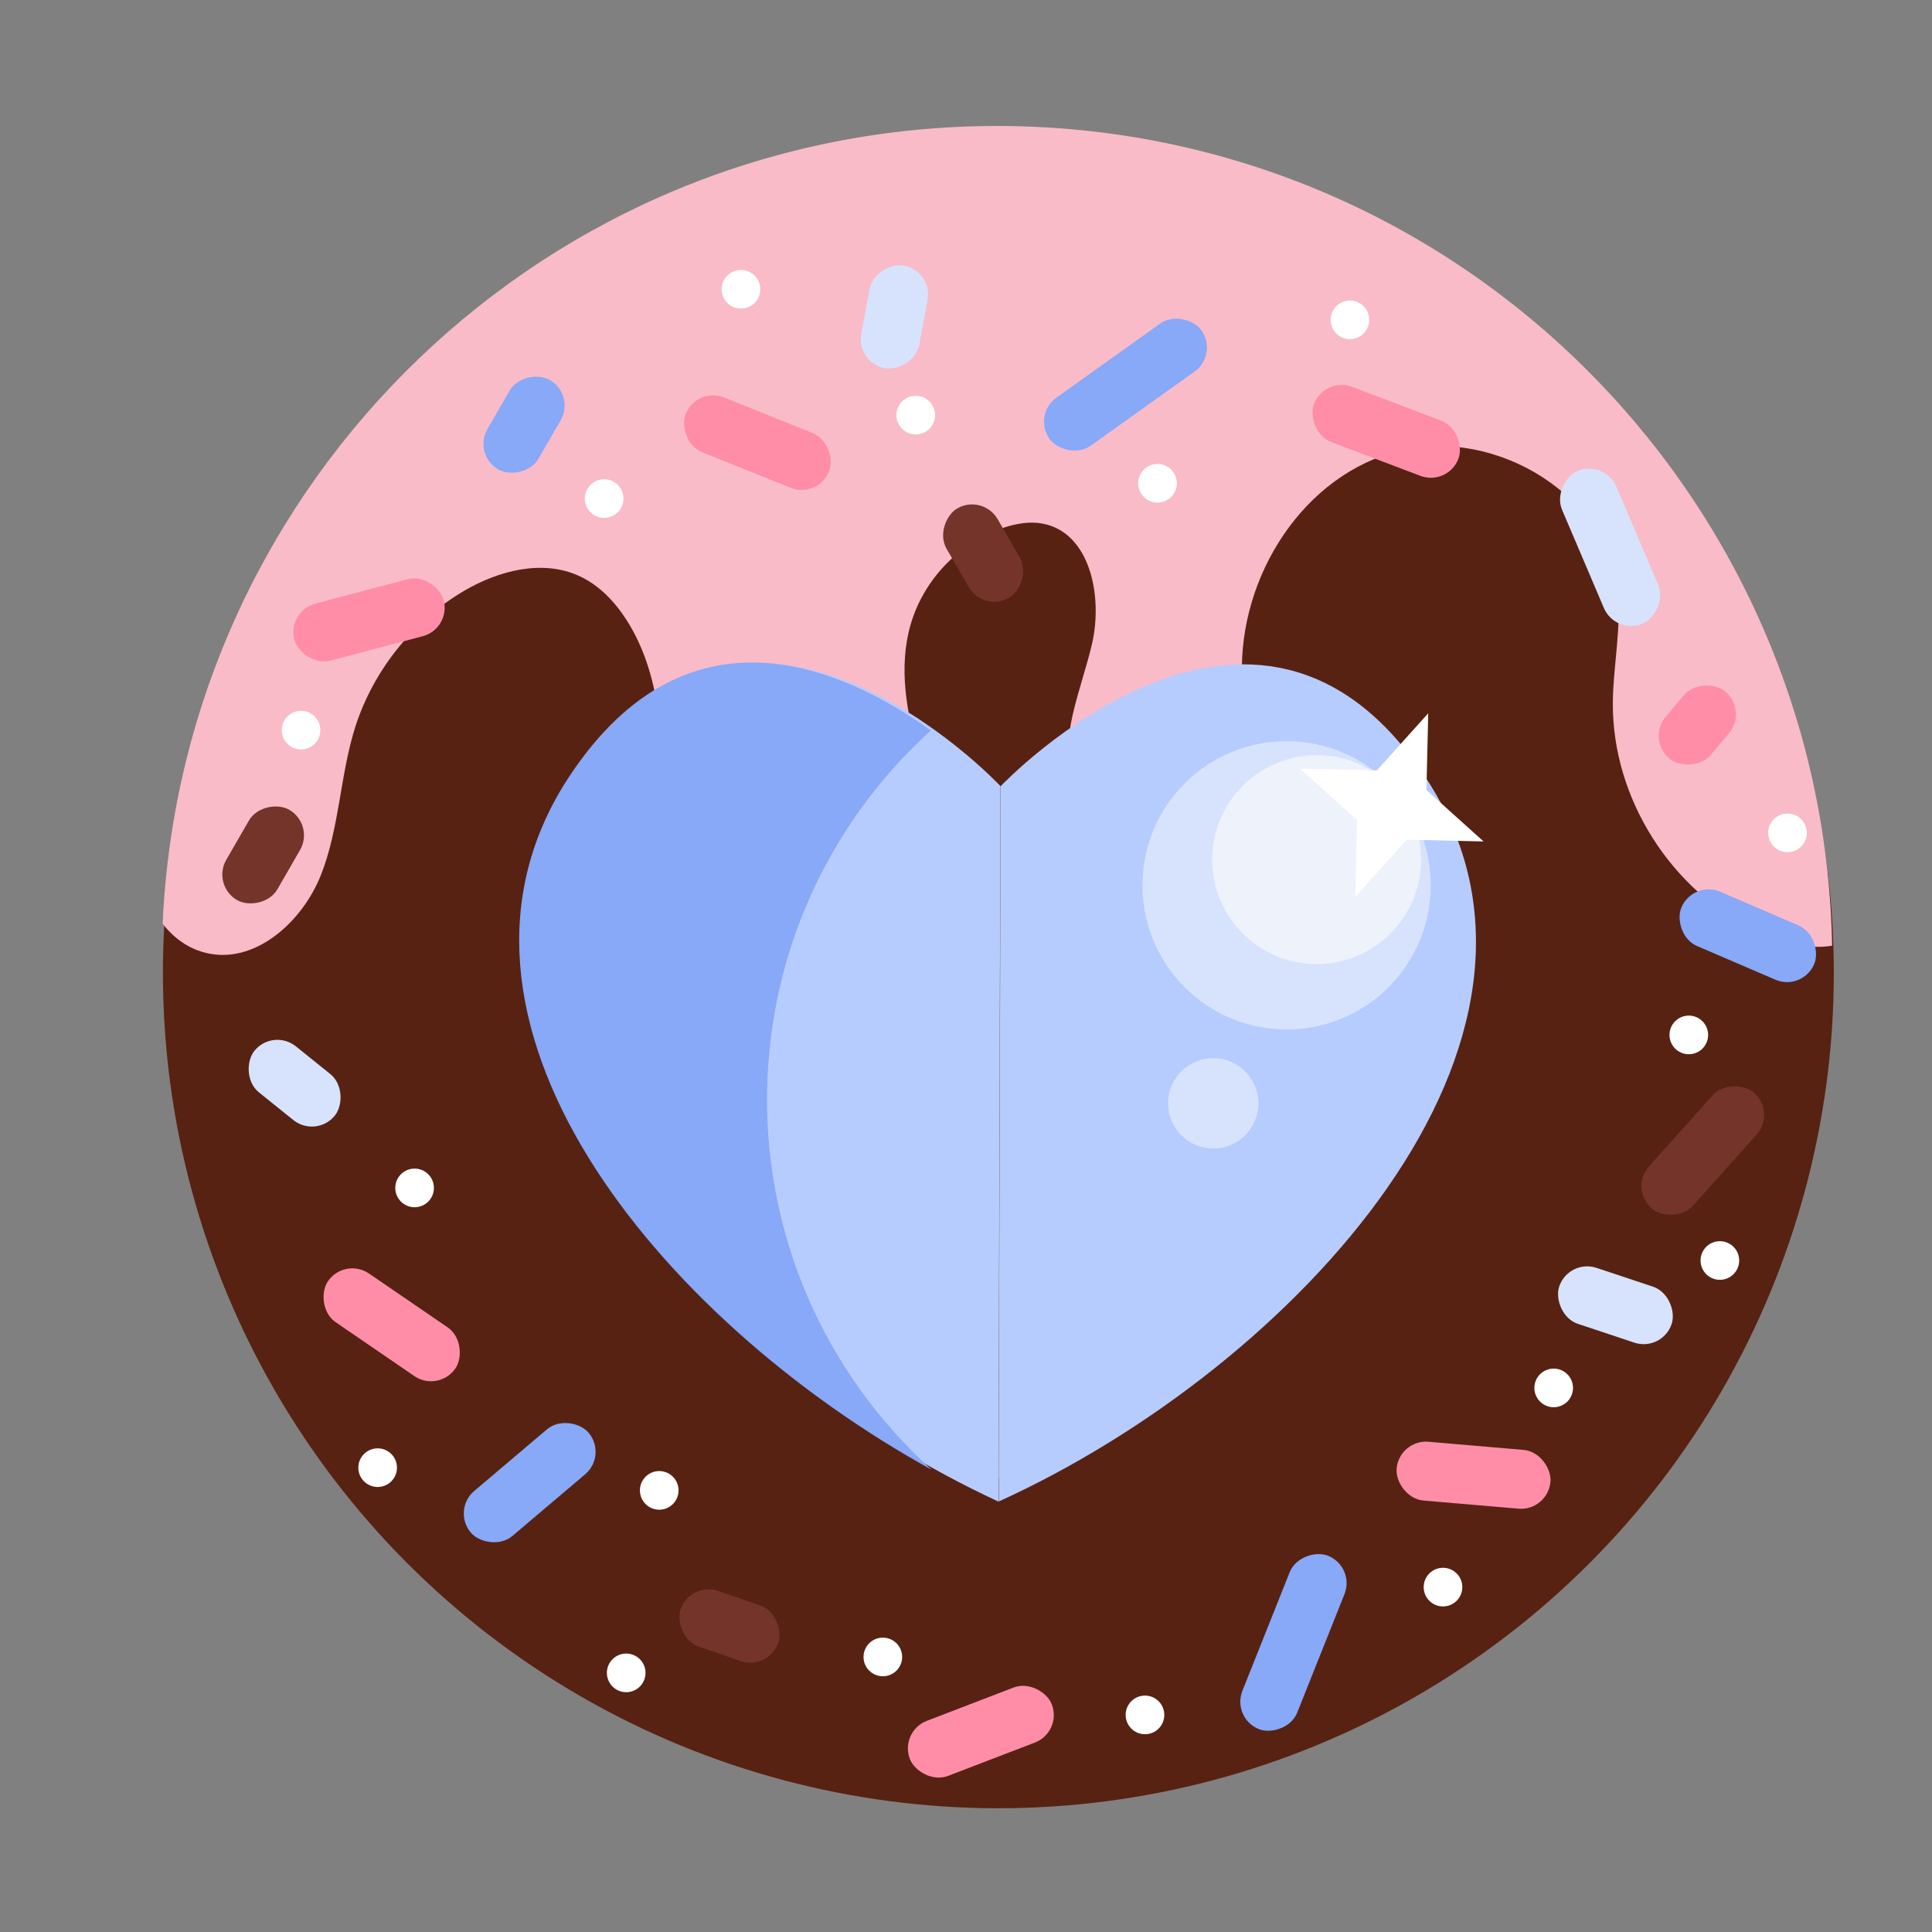 <?xml version="1.0" encoding="UTF-8"?>
<svg id="_레이어_1" data-name="레이어_1" xmlns="http://www.w3.org/2000/svg" viewBox="0 0 148 148">
  <rect x="0" y="0" width="148" height="148" fill="#808080" stroke="none"/>
  <defs>
    <style>
      .choco-cookie-1 {
        fill: #572212;
      }

      .choco-cookie-2 {
        fill: #fff;
      }

      .choco-cookie-3 {
        fill: #f9bbc8;
      }

      .choco-cookie-4 {
        fill: #88a8f8;
      }

      .choco-cookie-5 {
        fill: #eef2fb;
      }

      .choco-cookie-6 {
        fill: #b6ccfe;
      }

      .choco-cookie-7 {
        fill: #d7e3fd;
      }

      .choco-cookie-8 {
        fill: #ff8da8;
      }

      .choco-cookie-9 {
        fill: #74342a;
      }
    </style>
  </defs>
  <g>
    <circle class="choco-cookie-1" cx="76.48" cy="74.52" r="64"/>
    <path class="choco-cookie-3" d="M76.39,9.65c-34.38,0-62.42,27.11-63.93,61.12.83,1.05,1.89,1.85,3.21,2.2,3.78,1,7.47-2.3,8.91-5.93,1.44-3.63,1.46-7.68,2.65-11.4,1.39-4.3,4.4-8.06,8.29-10.36,2.66-1.57,6.03-2.45,8.84-1.16,1.54.7,2.75,1.98,3.66,3.41,2.56,4.04,2.79,9.1,2.76,13.89-.03,4.79-.21,9.76,1.71,14.15,1.93,4.39,6.71,7.95,11.34,6.74,2.04-.53,3.78-1.91,5.12-3.53,2.35-2.82,3.66-6.48,3.64-10.15-.04-7.09-4.81-14.06-2.81-20.86,1-3.39,3.73-6.22,7.08-7.34.97-.32,2.01-.51,3.01-.32,3.64.69,4.62,5.56,3.79,9.18-.83,3.61-2.63,7.32-1.49,10.85.91,2.78,3.75,4.81,6.68,4.75s5.69-2.2,6.49-5.02c.67-2.38.02-4.91-.16-7.37-.57-7.61,4.13-15.64,11.45-17.82,7.31-2.18,16.26,2.83,17.25,10.4.38,2.9-.31,5.83-.33,8.76-.05,7.31,4.48,14.46,11.11,17.53,1.68.78,3.53,1.32,5.37,1.12.11-.01.21-.04.32-.05-.65-34.78-29.03-62.79-63.97-62.79Z"/>
    <g>
      <g>
        <g>
          <path class="choco-cookie-6" d="M76.65,60.23s0,0,0,0c-.16-.17-19.4-20.64-32.59-.77-13.24,19.94,9.89,45.16,32.43,55.57v-1.86s.15-52.93.15-52.93Z"/>
          <path class="choco-cookie-6" d="M76.51,113.16v1.86c22.6-10.28,45.88-35.36,32.75-55.38-13.08-19.95-32.46.44-32.6.58,0,0,0,0,0,0l-.16,52.93Z"/>
          <polygon class="choco-cookie-6" points="76.51 113.16 76.67 60.23 76.66 60.22 76.65 60.23 76.51 113.16"/>
        </g>
        <path class="choco-cookie-4" d="M58.79,82.67c.44-10.64,5.2-20.08,12.51-26.71-6.62-4.77-18.57-10.22-27.65,3.46-12.32,18.55,6.84,41.66,27.72,53.17-8.13-7.34-13.06-18.12-12.58-29.92Z"/>
        <circle class="choco-cookie-7" cx="98.56" cy="67.82" r="11.04"/>
        <circle class="choco-cookie-5" cx="100.86" cy="65.85" r="8"/>
        <polygon class="choco-cookie-2" points="109.41 54.64 109.27 60.52 113.65 64.46 107.76 64.32 103.83 68.7 103.96 62.81 99.59 58.88 105.47 59.02 109.41 54.64"/>
      </g>
      <circle class="choco-cookie-7" cx="92.94" cy="84.52" r="3.46"/>
    </g>
    <rect class="choco-cookie-8" x="52.1" y="31.65" width="11.83" height="4.52" rx="2.26" ry="2.26" transform="translate(99.2 87.01) rotate(-158.1)"/>
    <rect class="choco-cookie-8" x="22.37" y="45.21" width="11.83" height="4.52" rx="2.26" ry="2.26" transform="translate(67.75 86.15) rotate(165.19)"/>
    <rect class="choco-cookie-8" x="126.67" y="53.26" width="6.69" height="4.52" rx="2.26" ry="2.26" transform="translate(256.28 -8.06) rotate(130.14)"/>
    <rect class="choco-cookie-8" x="100.28" y="30.78" width="11.83" height="4.52" rx="2.26" ry="2.26" transform="translate(193.78 101.58) rotate(-159.24)"/>
    <rect class="choco-cookie-4" x="34.66" y="111.32" width="11.83" height="4.52" rx="2.26" ry="2.26" transform="translate(-63.81 53.16) rotate(-40.28)"/>
    <rect class="choco-cookie-9" x="71.36" y="40.11" width="7.91" height="4.52" rx="2.26" ry="2.26" transform="translate(74.35 -44.04) rotate(60)"/>
    <rect class="choco-cookie-9" x="51.93" y="122.3" width="7.91" height="4.52" rx="2.26" ry="2.26" transform="translate(43.5 -11.4) rotate(18.96)"/>
    <rect class="choco-cookie-8" x="106.97" y="110.75" width="11.83" height="4.52" rx="2.26" ry="2.26" transform="translate(215.72 235.23) rotate(-175.11)"/>
    <rect class="choco-cookie-8" x="24.1" y="99.23" width="11.83" height="4.52" rx="2.26" ry="2.26" transform="translate(-2.55 202.19) rotate(-145.61)"/>
    <rect class="choco-cookie-7" x="64.52" y="22.02" width="7.99" height="4.52" rx="2.26" ry="2.26" transform="translate(32.18 87.23) rotate(-79.52)"/>
    <rect class="choco-cookie-7" x="117" y="39.66" width="12.7" height="4.52" rx="2.26" ry="2.26" transform="translate(133.11 171.84) rotate(-113.07)"/>
    <rect class="choco-cookie-9" x="124.53" y="85.88" width="11.83" height="4.52" rx="2.26" ry="2.26" transform="translate(-22.25 126.47) rotate(-48.14)"/>
    <rect class="choco-cookie-4" x="36.19" y="30.28" width="7.91" height="4.52" rx="2.26" ry="2.26" transform="translate(-8.11 51.03) rotate(-60)"/>
    <rect class="choco-cookie-4" x="128.37" y="69.42" width="11.06" height="4.52" rx="2.26" ry="2.26" transform="translate(228.58 190.43) rotate(-156.73)"/>
    <rect class="choco-cookie-4" x="79.07" y="27.21" width="14.3" height="4.52" rx="2.26" ry="2.26" transform="translate(-1.08 55.57) rotate(-35.52)"/>
    <rect class="choco-cookie-4" x="91.94" y="123.55" width="14.3" height="4.52" rx="2.26" ry="2.26" transform="translate(-54.48 171.26) rotate(-68.26)"/>
    <rect class="choco-cookie-8" x="69.31" y="130.39" width="11.65" height="4.52" rx="2.26" ry="2.26" transform="translate(192.82 229.57) rotate(159)"/>
    <rect class="choco-cookie-7" x="119.23" y="97.72" width="9.08" height="4.52" rx="2.26" ry="2.26" transform="translate(209.61 233.94) rotate(-161.59)"/>
    <circle class="choco-cookie-2" cx="31.76" cy="91" r="1.48"/>
    <circle class="choco-cookie-2" cx="28.93" cy="112.43" r="1.48"/>
    <circle class="choco-cookie-2" cx="50.5" cy="114.17" r="1.48"/>
    <circle class="choco-cookie-2" cx="47.97" cy="128.15" r="1.48"/>
    <circle class="choco-cookie-2" cx="67.63" cy="126.93" r="1.48"/>
    <circle class="choco-cookie-2" cx="87.71" cy="131.37" r="1.48"/>
    <circle class="choco-cookie-2" cx="110.54" cy="121.58" r="1.48"/>
    <circle class="choco-cookie-2" cx="119.02" cy="106.32" r="1.48"/>
    <circle class="choco-cookie-2" cx="131.75" cy="96.56" r="1.48"/>
    <circle class="choco-cookie-2" cx="129.37" cy="79.28" r="1.48"/>
    <circle class="choco-cookie-2" cx="136.93" cy="63.8" r="1.48"/>
    <circle class="choco-cookie-2" cx="88.67" cy="37.02" r="1.48"/>
    <circle class="choco-cookie-2" cx="70.15" cy="31.8" r="1.48"/>
    <circle class="choco-cookie-2" cx="46.28" cy="38.19" r="1.48"/>
    <circle class="choco-cookie-2" cx="103.41" cy="24.5" r="1.48"/>
    <circle class="choco-cookie-2" cx="56.76" cy="22.16" r="1.48"/>
  </g>
  <rect class="choco-cookie-9" x="16.17" y="63.23" width="7.99" height="4.52" rx="2.26" ry="2.26" transform="translate(-46.64 50.21) rotate(-60)"/>
  <rect class="choco-cookie-7" x="18.62" y="80.71" width="7.91" height="4.52" rx="2.26" ry="2.26" transform="translate(-11.84 161.78) rotate(-141.19)"/>
  <circle class="choco-cookie-2" cx="23.06" cy="55.93" r="1.48"/>
</svg>